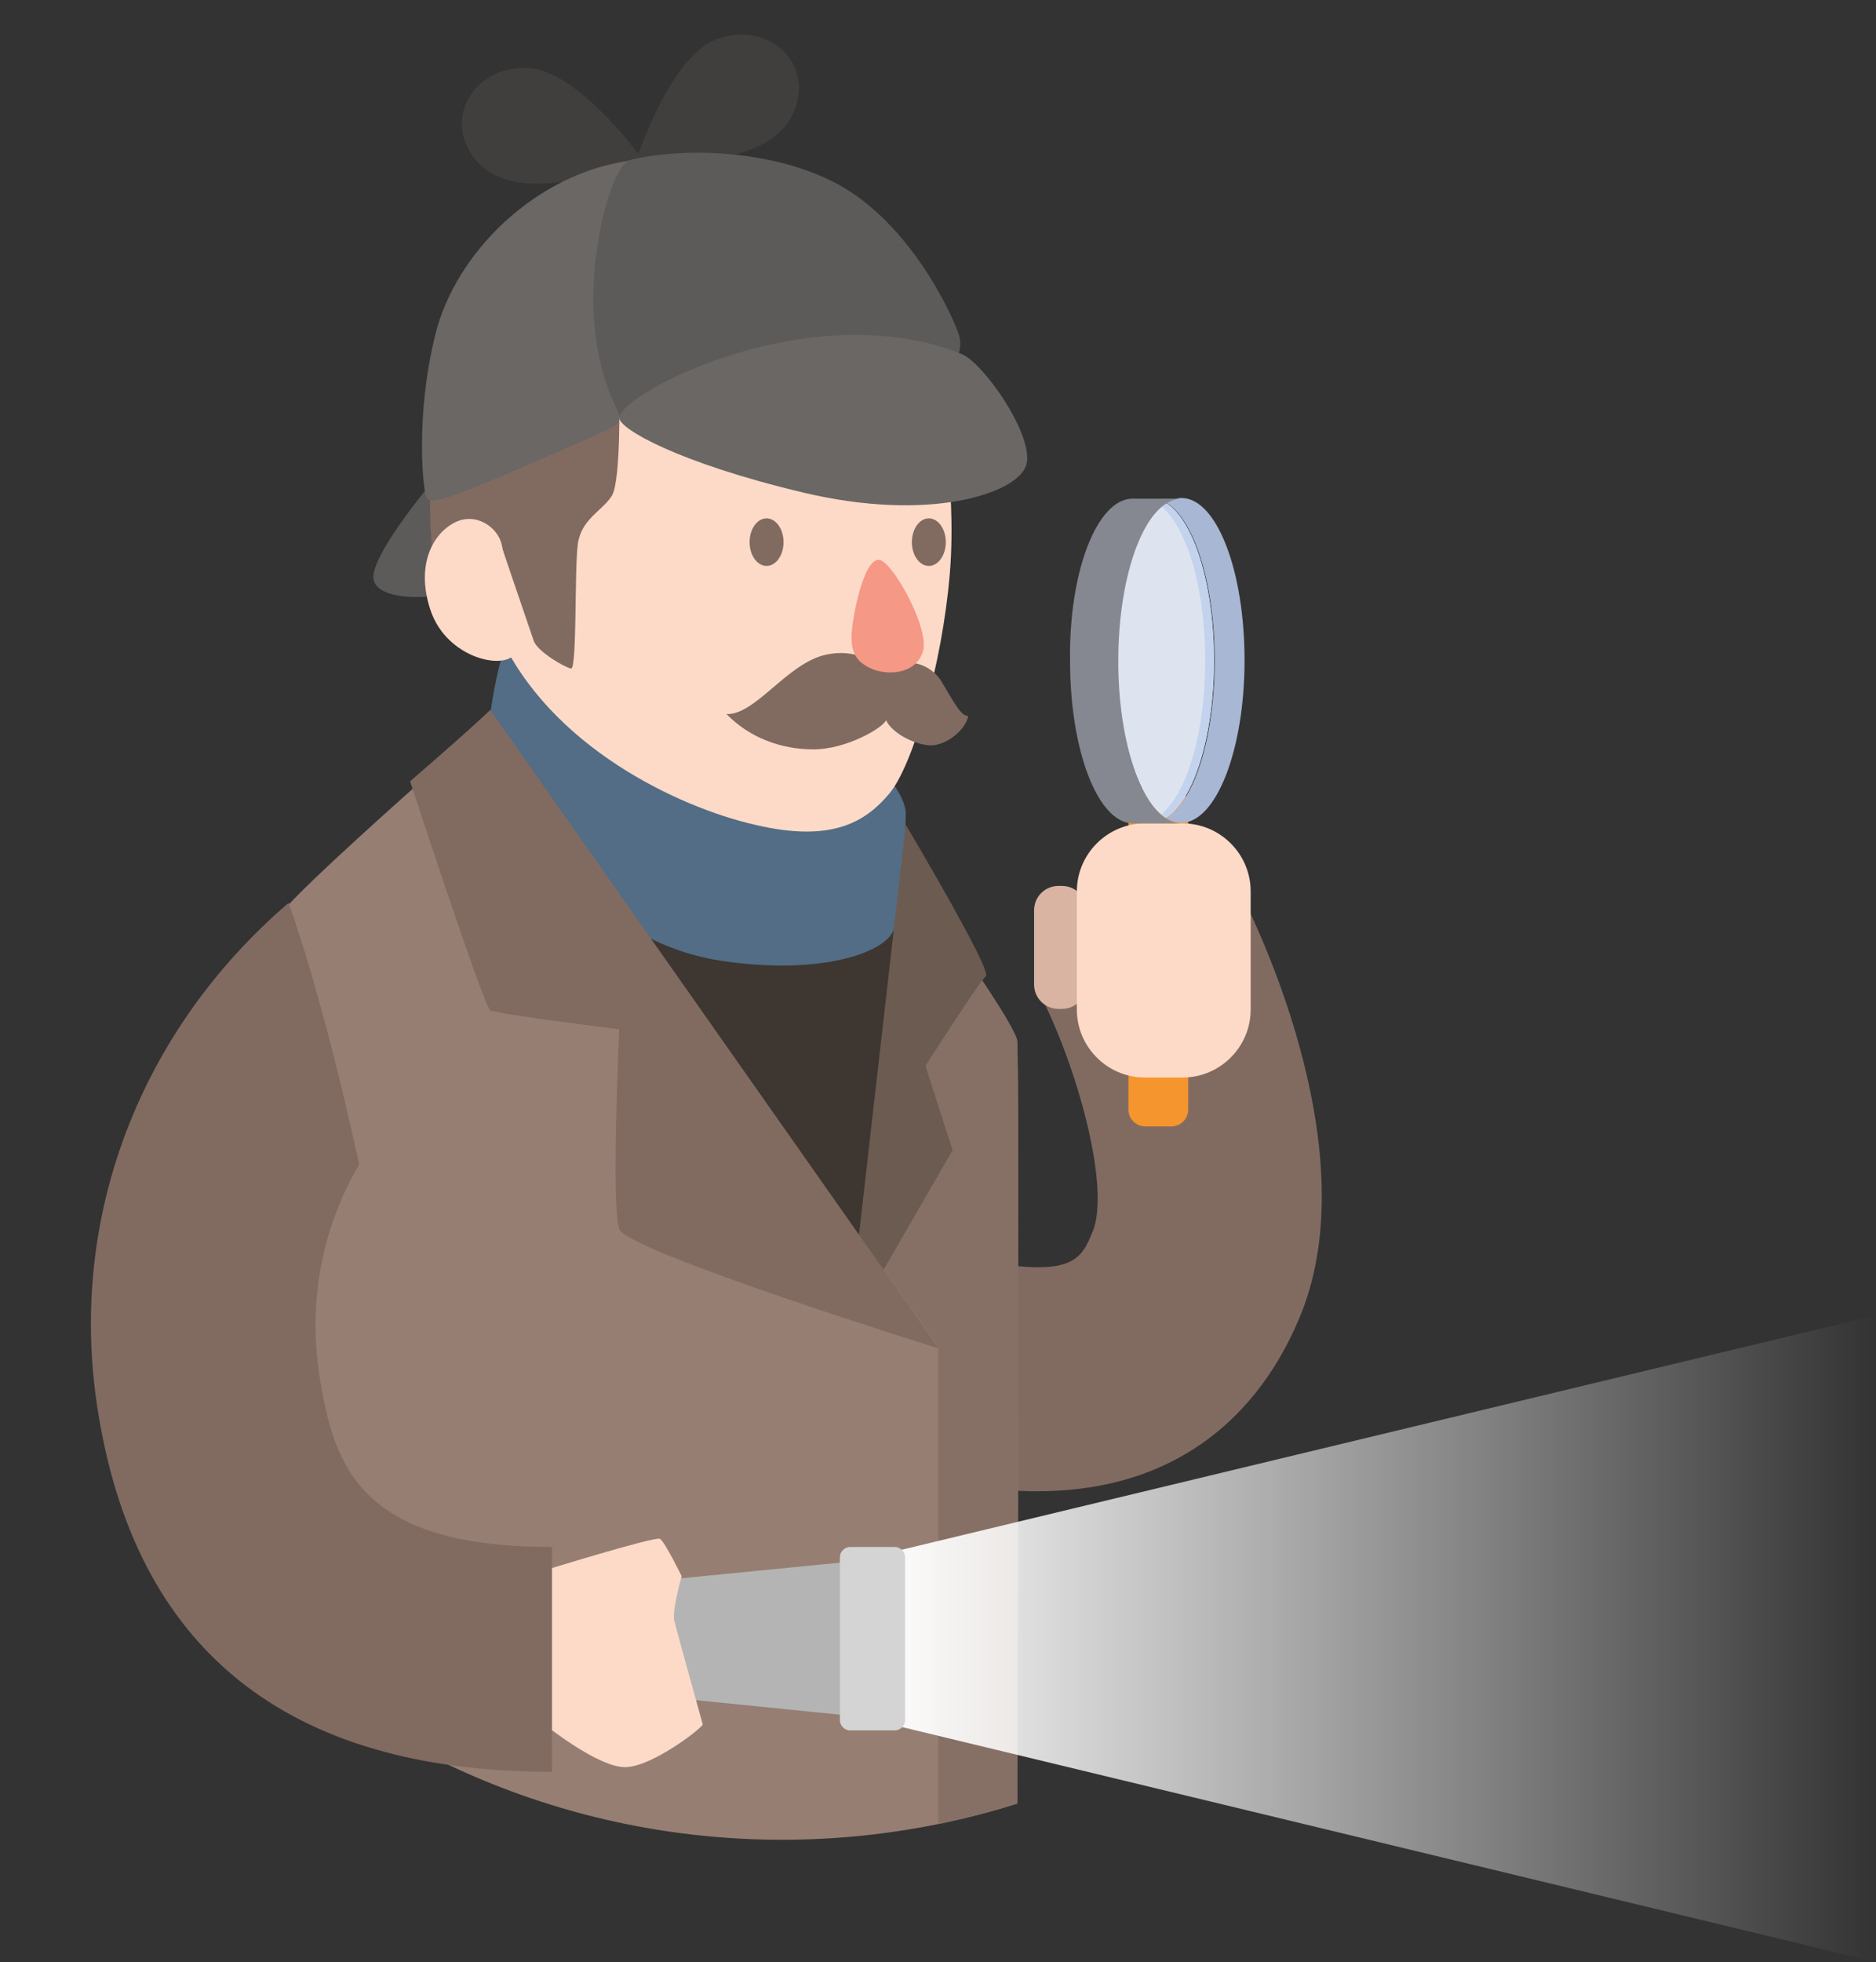 <?xml version="1.0" encoding="utf-8"?>
<!-- Generator: Adobe Illustrator 19.0.0, SVG Export Plug-In . SVG Version: 6.00 Build 0)  -->
<svg version="1.1" id="Layer_1" xmlns="http://www.w3.org/2000/svg" xmlns:xlink="http://www.w3.org/1999/xlink" x="0px" y="0px"
	 viewBox="0 0 276.3 288.8" style="enable-background:new 0 0 276.3 288.8;" xml:space="preserve">
<rect x="0" y="0" width="276.3" height="288.8" fill="#333333" stroke="none"/>
<style type="text/css">
	.st0{clip-path:url(#XMLID_56_);}
	.st1{fill:#816B61;}
	.st2{fill:#F4952D;}
	.st3{fill:#3E3631;}
	.st4{fill:#526D85;}
	.st5{fill:#5D5B59;}
	.st6{fill:#413F3E;}
	.st7{fill:#FDDAC7;}
	.st8{fill:#6A6765;}
	.st9{fill:#967E72;}
	.st10{fill:#867065;}
	.st11{fill:#6C5B51;}
	.st12{fill:#D9B4A2;}
	.st13{fill:#A8B7D4;}
	.st14{fill:#DDE4EF;}
	.st15{fill:#C3D3ED;}
	.st16{fill:#858890;}
	.st17{fill:#F69886;}
	.st18{fill:#B4B4B4;}
	.st19{fill:url(#XMLID_66_);}
	.st20{fill:#D4D4D4;}
</style>
<g id="XMLID_54_">
	<g id="XMLID_65_">
		<defs>
			<path id="XMLID_53_" d="M55,57.4V0L163,0v50.8c39.7,18.2,67.3,58.2,67.3,104.8c0,63.6-51.6,115.2-115.2,115.2
				C51.6,270.7,0,219.1,0,155.6C0,114,22,77.6,55,57.4z"/>
		</defs>
		<clipPath id="XMLID_56_">
			<use xlink:href="#XMLID_53_"  style="overflow:visible;"/>
		</clipPath>
		<g id="XMLID_67_" class="st0">
			<g id="XMLID_96_" class="arm">
				<path id="XMLID_97_" class="st1" d="M152.7,219.5c3.5,0,7-0.3,10.6-1.1c13.2-2.9,23-11.7,28.4-25.2c9.2-23.3-5.6-54.9-8.6-61
					L153.5,147c5.5,11.1,9.9,27.8,7.5,34.1c-1.8,4.4-2.9,7.4-19.3,3.9l-6.8,32.4C140.4,218.4,146.4,219.5,152.7,219.5z"/>
			</g>
			<path id="XMLID_95_" class="st2" d="M166.2,163.3c0,1.4,1.1,2.5,2.5,2.5h3.8c1.4,0,2.5-1.1,2.5-2.5v-44.8c0-1.4-1.1-2.5-2.5-2.5
				h-3.8c-1.4,0-2.5,1.1-2.5,2.5V163.3z"/>
			<rect id="XMLID_94_" x="90.1" y="133.4" class="st3" width="41.9" height="62.7"/>
			<path id="XMLID_93_" class="st4" d="M130.3,113.7c0,0,3.1,3.6,3.1,6c0,2.4-0.4,13.7-1.8,17.2c-1.3,3.5-11.3,6.7-25.5,4.5
				c-14.3-2.2-23.2-12.6-29.2-19c-6-6.4-5.8-11.6-5.8-12.6c0-1,1.2-5.4,1.2-5.4s1.3-9,2.8-10.1C76.6,93.2,114.8,101,130.3,113.7z"/>
			<path id="XMLID_92_" class="st5" d="M63.7,70.9c0,0-8.3,9.8-8.7,13.8c-0.4,4.1,10.1,3.9,15.5,1.3C75.8,83.5,67.6,72,63.7,70.9z"
				/>
			<path id="XMLID_91_" class="st6" d="M93.5,24.2c0,0,4.9-15.7,12-18.4c7.1-2.7,13.8,2.7,11.8,9.6c-1.8,6.2-9,7.6-14.2,8.3
				C97.9,24.4,93.5,24.2,93.5,24.2z"/>
			<path id="XMLID_90_" class="st6" d="M94.8,23.7c0,0-9.5-13.4-17.1-13.7c-7.6-0.3-12.2,6.9-8.2,12.8c3.6,5.3,11,4.5,16.1,3.5
				C90.7,25.3,94.8,23.7,94.8,23.7z"/>
			<path id="XMLID_89_" class="st7" d="M138,57c0,0,3,13.8,1.9,27.3c-1.1,13.5-5.5,28.6-9,32.6c-3.4,4-8.3,7.2-19.7,4.5
				c-11.4-2.6-30.3-11.6-37.7-28.1c-7.4-16.5-5.4-43.9,12.5-53.8C101.4,31.1,133.1,32.8,138,57z"/>
			<path id="XMLID_88_" class="st1" d="M91.2,57.6c0,0,0.3,13.2-1.1,15.4c-1.4,2.2-4.5,3.4-5,7.1c-0.5,3.7-0.1,18.5-1,18.3
				c-0.8-0.1-5-2.5-5.5-4.1c-0.6-1.7-4.8-14.1-4.8-14.1l-9.8,3.9c0,0-1.5-10.1,0-19.3C65.6,55.5,86.7,53.4,91.2,57.6z"/>
			<path id="XMLID_87_" class="st5" d="M140.2,53.8c0,0,2-2.1,0.9-4.9c-1-2.8-7.4-16.9-18.9-22.4c-11.5-5.5-26.1-4.4-31.5-2.3
				c-5.4,2.1-13.9,8.7-13.9,20.6c0,11.9,10.4,17.7,12.5,17.3C91.4,61.8,115.4,49.4,140.2,53.8z"/>
			<path id="XMLID_86_" class="st8" d="M141.6,52.1c3.3,1.3,11,12.4,9.5,16.5c-1.5,4.1-14.3,8.3-32.8,3.9
				c-18.5-4.4-27.1-9.4-27.1-11C91.2,58,119.3,43.2,141.6,52.1z"/>
			<path id="XMLID_85_" class="st8" d="M92.4,23.7c0,0-2.4,1.7-4,10.2C85,51.1,91.2,60.6,91.2,61c0,0.4,0.3,1.2-1,1.9
				c-1.3,0.7-15.3,6.8-19.7,8.6c-4.4,1.8-7,2.6-7.6,1.9c-0.6-0.7-1.8-12,1.2-24.1C67.1,37.1,78.9,25.7,92.4,23.7z"/>
			<path id="XMLID_84_" class="st7" d="M73.9,80.2c-0.5-2.5-3.8-5-7.1-3.2c-3.3,1.8-5.5,6.5-3.4,12.8c2.6,7.8,12.7,9.3,12.8,5.4
				C76.2,91.2,73.9,80.2,73.9,80.2z"/>
			<path id="XMLID_83_" class="st9" d="M141.4,139.6c0,0,8,11.4,8.4,13.6c0.4,2.3,0,119,0,119H38.5c0,0,0-127.4,0-130.8
				c0-3.5,0.2-3.5,3.1-7.2c2.9-3.7,20.2-19,20.2-19l64.7,68.6L141.4,139.6z"/>
			<path id="XMLID_82_" class="st10" d="M138.3,198.4l-8.2-11.6l6.8-34l4.5-13.3c0,0,8,11.4,8.4,13.6c0.4,2.3,0,119,0,119h-11.6
				V198.4z"/>
			<path id="XMLID_81_" class="st11" d="M125.5,190.6l7.9-69.2c0,0,12.8,21.5,11.8,22.3c-1,0.8-8.9,13.2-8.9,13.2l4,12.4L128,190.6
				H125.5z"/>
			<path id="XMLID_80_" class="st1" d="M72.2,104.5l66.1,94c0,0-45.9-14.3-47.1-17.6c-1.2-3.3,0-29.4,0-29.4s-17.9-2.2-19-2.8
				C71.2,148,60.4,115,60.4,115S69.1,107.5,72.2,104.5z"/>
			<path id="XMLID_79_" class="st12" d="M152.3,144.9c0,2,1.6,3.6,3.6,3.6h0.5c2,0,3.6-1.6,3.6-3.6V134c0-2-1.6-3.6-3.6-3.6h-0.5
				c-2,0-3.6,1.6-3.6,3.6V144.9z"/>
			<path id="XMLID_78_" class="st7" d="M158.6,148.6c0,5.5,4.5,10,10,10h5.6c5.5,0,10-4.5,10-10v-17.4c0-5.5-4.5-10-10-10h-5.6
				c-5.5,0-10,4.5-10,10V148.6z"/>
			<path id="XMLID_77_" class="st13" d="M178.9,97.2c0-11.2-3-20.7-7.1-23.2c0.7-0.4,1.5-0.7,2.2-0.7c5.2,0,9.3,10.7,9.3,23.9
				c0,13.2-4.2,23.9-9.3,23.9c-0.8,0-1.5-0.2-2.2-0.7C175.9,117.9,178.9,108.5,178.9,97.2z"/>
			<path id="XMLID_76_" class="st14" d="M164.6,97.2c0-11.2,3-20.7,7.1-23.2c4.1,2.5,7.1,12,7.1,23.2s-3,20.7-7.1,23.2
				C167.7,117.9,164.6,108.5,164.6,97.2z"/>
			<path id="XMLID_75_" class="st15" d="M177.5,97.2c0-10.6-2.7-19.6-6.5-22.7c0.2-0.2,0.4-0.4,0.7-0.5c4.1,2.5,7.1,12,7.1,23.2
				s-3,20.7-7.1,23.2c-0.2-0.1-0.5-0.3-0.7-0.5C174.8,116.8,177.5,107.9,177.5,97.2z"/>
			<g id="XMLID_72_">
				<path id="XMLID_74_" class="st16" d="M166.8,73.4h7.2c0,0-1.2,0-2.2,0.7c-4.1,2.5-7.1,12-7.1,23.2s3,20.7,7.1,23.2
					c0.9,0.6,1.7,0.7,2.1,0.7h-7c-5.2,0-9.3-10.7-9.3-23.9C157.4,84.1,161.6,73.4,166.8,73.4z"/>
				<path id="XMLID_73_" class="st16" d="M173.8,121.1h0.2C174,121.1,173.9,121.1,173.8,121.1z"/>
			</g>
			<path id="XMLID_71_" class="st1" d="M130.3,98.8c0,0-3.2-3.7-8.8-2.4c-5.6,1.3-10.3,8.9-14.5,8.7c3.3,3.4,7.9,5.2,12.8,5.2
				c4.9,0,10.3-3.2,10.7-4.3c0.8,1.8,3.9,3.5,6.3,3.7c2.4,0.2,5.4-2.2,5.8-4.3c-1.1,0-2.2-2.2-4-5.2
				C136.7,97.3,132.7,96.6,130.3,98.8z"/>
			<path id="XMLID_70_" class="st17" d="M129.4,82.4c1.9-0.1,7.7,10.3,6.5,13.6c-1.2,3.4-5.4,3.4-7.6,2.4c-2.2-1-2.9-2.3-2.9-4.8
				C125.5,91.1,127.1,82.4,129.4,82.4z"/>
			<ellipse id="XMLID_69_" class="st1" cx="112.9" cy="79.8" rx="2.5" ry="3.5"/>
			<ellipse id="XMLID_68_" class="st1" cx="136.8" cy="79.8" rx="2.5" ry="3.5"/>
		</g>
	</g>
	<g id="XMLID_57_">
		<g id="XMLID_61_">
			<polygon id="XMLID_64_" class="st18" points="85.2,248.5 126.8,252.7 126.8,229.7 85.2,233.8 			"/>
			
				<linearGradient id="XMLID_66_" gradientUnits="userSpaceOnUse" x1="0" y1="241.173" x2="149.664" y2="241.173" gradientTransform="matrix(-1 0 0 1 276.279 0)">
				<stop  offset="0" style="stop-color:#FFFFFF;stop-opacity:0"/>
				<stop  offset="1" style="stop-color:#FFFFFF"/>
			</linearGradient>
			<polygon id="XMLID_63_" class="st19" points="276.3,288.8 126.6,252.7 126.6,229.6 276.3,193.6 			"/>
			<path id="XMLID_62_" class="st20" d="M123.7,253.2c0,0.8,0.7,1.5,1.5,1.5h6.6c0.8,0,1.5-0.7,1.5-1.5v-24c0-0.8-0.7-1.5-1.5-1.5
				h-6.6c-0.8,0-1.5,0.7-1.5,1.5V253.2z"/>
		</g>
		<path id="XMLID_60_" class="st7" d="M80,231.2c0,0,16.5-5.1,17.2-4.7c0.7,0.4,3.2,5.5,3.2,5.5s-1.4,4.8-1.1,6.5
			c0.4,1.7,4.1,14.9,4.2,15.3c0.1,0.4-7.2,6.1-11.2,6.3c-4,0.3-12.4-6.5-12.4-6.5V231.2z"/>
		<g id="XMLID_58_">
			<path id="XMLID_59_" class="st1" d="M81.3,260.8v-33.1c-28.1,0-32.2-11.6-34.3-25.6c-1.6-10.8,0.5-21.5,5.9-30.7
				c-5.6-25.8-10.4-38.5-10.4-38.5c-21.9,18.8-32.4,46.2-28.2,74C19.7,242.8,42.2,260.8,81.3,260.8z"/>
		</g>
	</g>
</g>
</svg>
